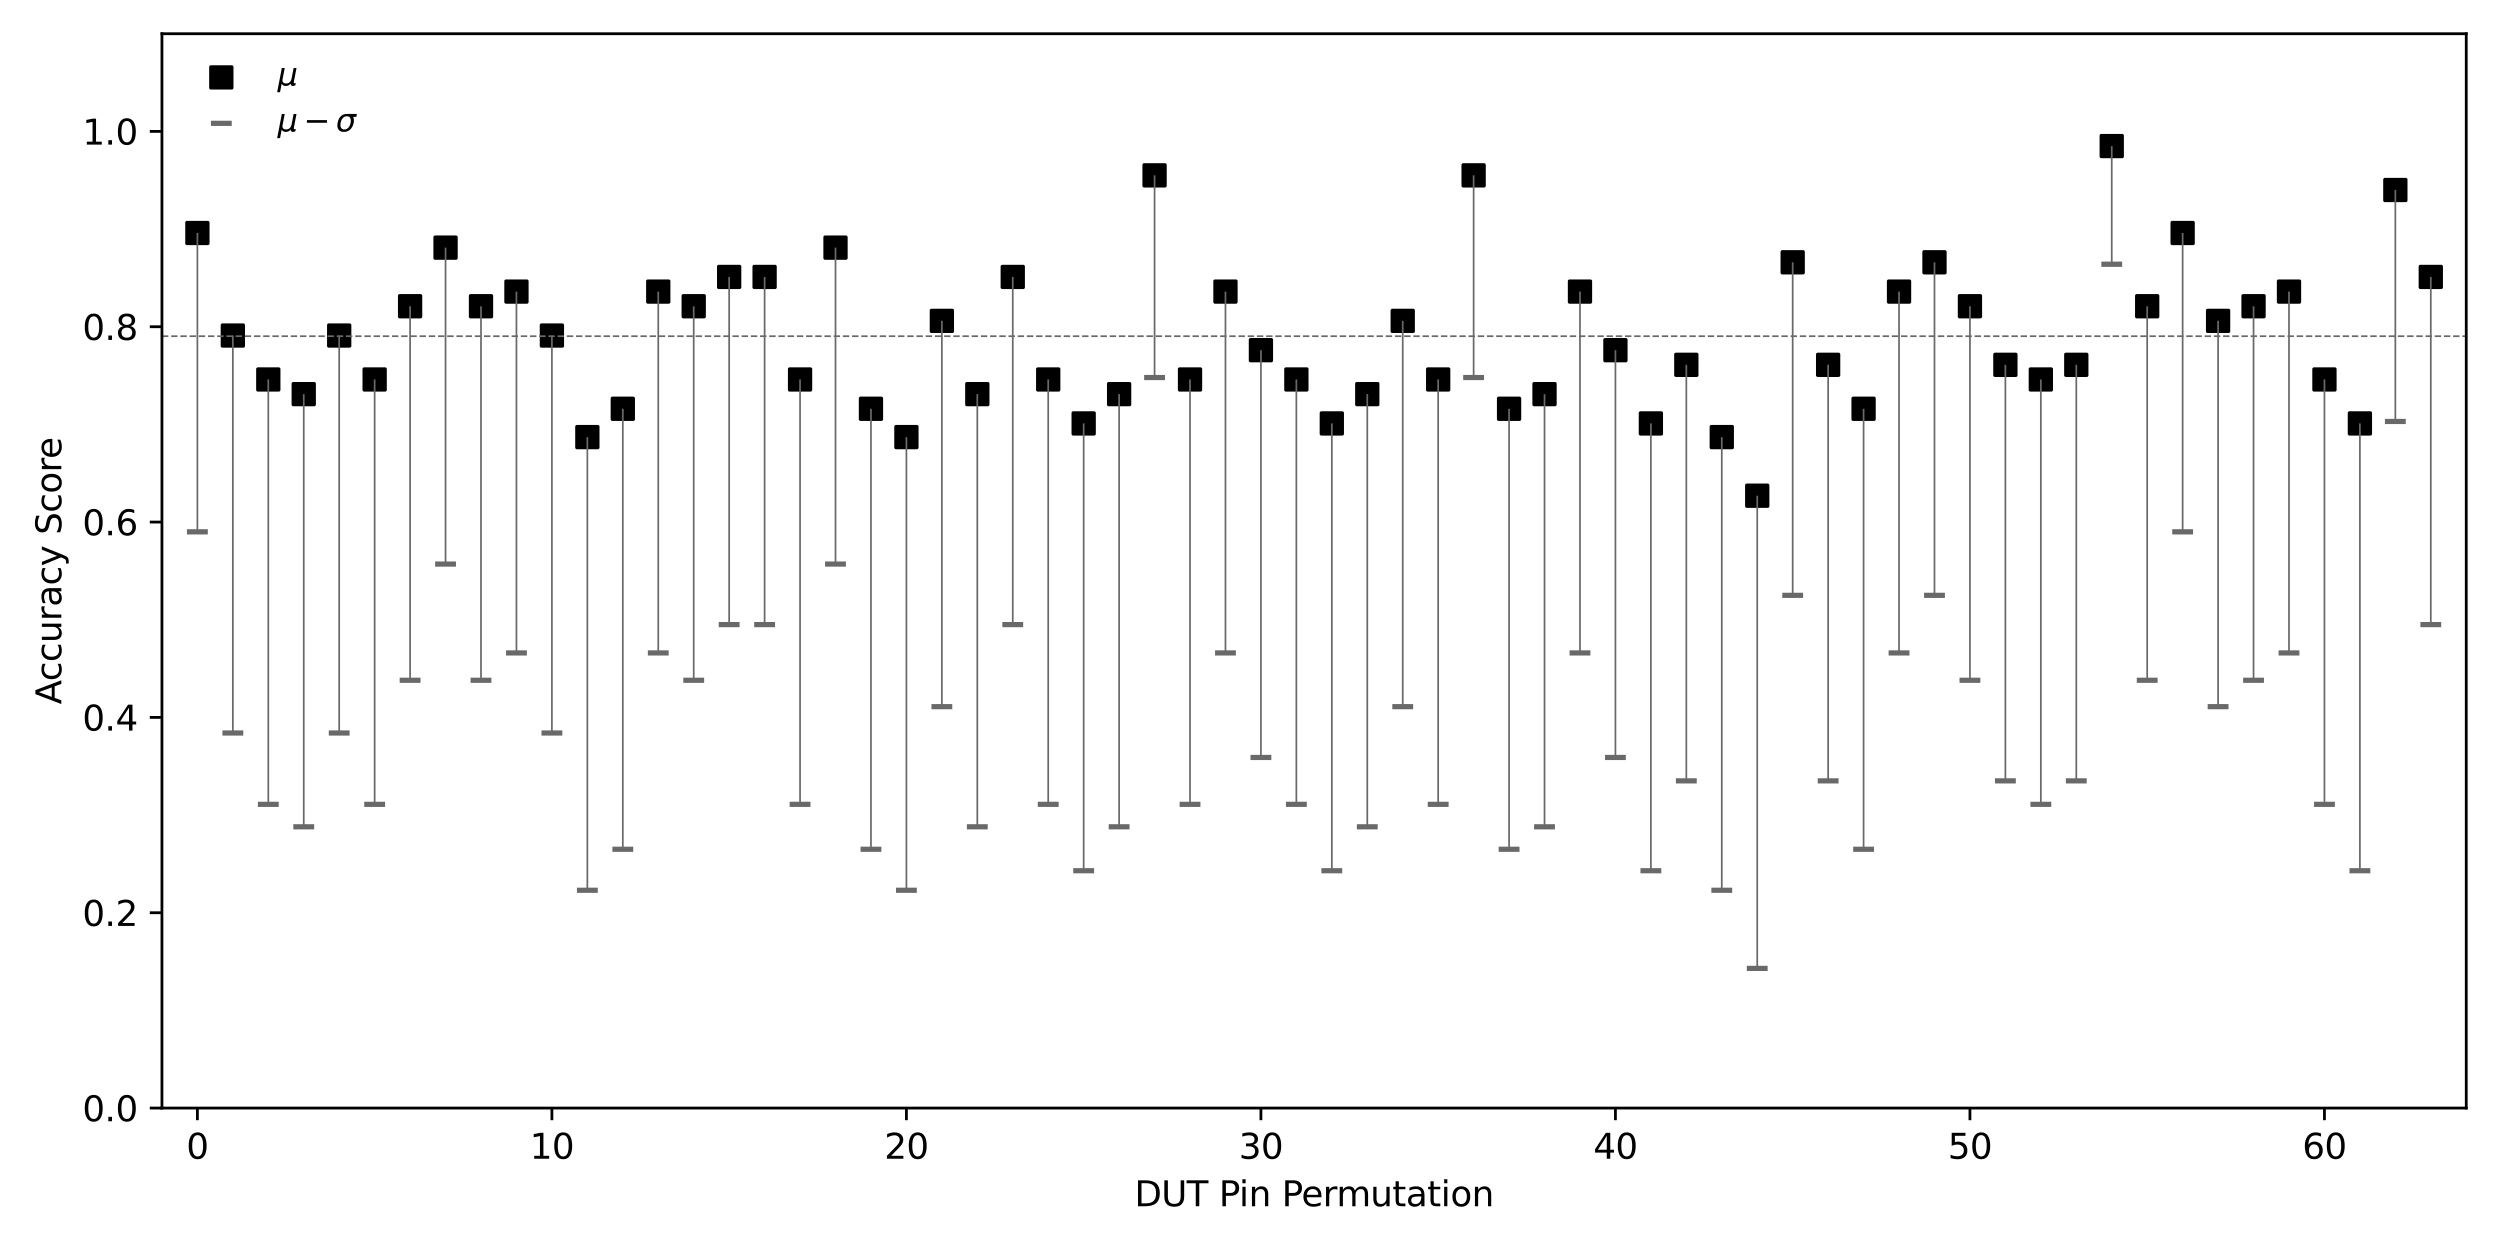 <?xml version="1.0" encoding="utf-8" standalone="no"?>
<!DOCTYPE svg PUBLIC "-//W3C//DTD SVG 1.1//EN"
  "http://www.w3.org/Graphics/SVG/1.1/DTD/svg11.dtd">
<svg xmlns:xlink="http://www.w3.org/1999/xlink" width="720pt" height="360pt" viewBox="0 0 720 360" xmlns="http://www.w3.org/2000/svg" version="1.1">
 <defs>
  <style type="text/css">*{stroke-linejoin: round; stroke-linecap: butt}</style>
 </defs>
 <g id="figure_1">
  <g id="patch_1">
   <path d="M 0 360 
L 720 360 
L 720 0 
L 0 0 
z
" style="fill: #ffffff"/>
  </g>
  <g id="axes_1">
   <g id="patch_2">
    <path d="M 46.64 319.12 
L 710.28 319.12 
L 710.28 9.72 
L 46.64 9.72 
z
" style="fill: #ffffff"/>
   </g>
   <g id="PathCollection_1">
    <defs>
     <path id="mbaa297ae24" d="M -3 3 
L 3 3 
L 3 -3 
L -3 -3 
z
" style="stroke: #000000"/>
    </defs>
    <g clip-path="url(#p5e670933b8)">
     <use xlink:href="#mbaa297ae24" x="56.85" y="67.1" style="stroke: #000000"/>
     <use xlink:href="#mbaa297ae24" x="67.06" y="96.633" style="stroke: #000000"/>
     <use xlink:href="#mbaa297ae24" x="77.27" y="109.291" style="stroke: #000000"/>
     <use xlink:href="#mbaa297ae24" x="87.479" y="113.51" style="stroke: #000000"/>
     <use xlink:href="#mbaa297ae24" x="97.689" y="96.633" style="stroke: #000000"/>
     <use xlink:href="#mbaa297ae24" x="107.899" y="109.291" style="stroke: #000000"/>
     <use xlink:href="#mbaa297ae24" x="118.109" y="88.195" style="stroke: #000000"/>
     <use xlink:href="#mbaa297ae24" x="128.319" y="71.319" style="stroke: #000000"/>
     <use xlink:href="#mbaa297ae24" x="138.529" y="88.195" style="stroke: #000000"/>
     <use xlink:href="#mbaa297ae24" x="148.738" y="83.976" style="stroke: #000000"/>
     <use xlink:href="#mbaa297ae24" x="158.948" y="96.633" style="stroke: #000000"/>
     <use xlink:href="#mbaa297ae24" x="169.158" y="125.886" style="stroke: #000000"/>
     <use xlink:href="#mbaa297ae24" x="179.368" y="117.729" style="stroke: #000000"/>
     <use xlink:href="#mbaa297ae24" x="189.578" y="83.976" style="stroke: #000000"/>
     <use xlink:href="#mbaa297ae24" x="199.788" y="88.195" style="stroke: #000000"/>
     <use xlink:href="#mbaa297ae24" x="209.998" y="79.757" style="stroke: #000000"/>
     <use xlink:href="#mbaa297ae24" x="220.207" y="79.757" style="stroke: #000000"/>
     <use xlink:href="#mbaa297ae24" x="230.417" y="109.291" style="stroke: #000000"/>
     <use xlink:href="#mbaa297ae24" x="240.627" y="71.319" style="stroke: #000000"/>
     <use xlink:href="#mbaa297ae24" x="250.837" y="117.729" style="stroke: #000000"/>
     <use xlink:href="#mbaa297ae24" x="261.047" y="125.886" style="stroke: #000000"/>
     <use xlink:href="#mbaa297ae24" x="271.257" y="92.414" style="stroke: #000000"/>
     <use xlink:href="#mbaa297ae24" x="281.466" y="113.51" style="stroke: #000000"/>
     <use xlink:href="#mbaa297ae24" x="291.676" y="79.757" style="stroke: #000000"/>
     <use xlink:href="#mbaa297ae24" x="301.886" y="109.291" style="stroke: #000000"/>
     <use xlink:href="#mbaa297ae24" x="312.096" y="121.948" style="stroke: #000000"/>
     <use xlink:href="#mbaa297ae24" x="322.306" y="113.51" style="stroke: #000000"/>
     <use xlink:href="#mbaa297ae24" x="332.516" y="50.505" style="stroke: #000000"/>
     <use xlink:href="#mbaa297ae24" x="342.726" y="109.291" style="stroke: #000000"/>
     <use xlink:href="#mbaa297ae24" x="352.935" y="83.976" style="stroke: #000000"/>
     <use xlink:href="#mbaa297ae24" x="363.145" y="100.852" style="stroke: #000000"/>
     <use xlink:href="#mbaa297ae24" x="373.355" y="109.291" style="stroke: #000000"/>
     <use xlink:href="#mbaa297ae24" x="383.565" y="121.948" style="stroke: #000000"/>
     <use xlink:href="#mbaa297ae24" x="393.775" y="113.51" style="stroke: #000000"/>
     <use xlink:href="#mbaa297ae24" x="403.985" y="92.414" style="stroke: #000000"/>
     <use xlink:href="#mbaa297ae24" x="414.194" y="109.291" style="stroke: #000000"/>
     <use xlink:href="#mbaa297ae24" x="424.404" y="50.505" style="stroke: #000000"/>
     <use xlink:href="#mbaa297ae24" x="434.614" y="117.729" style="stroke: #000000"/>
     <use xlink:href="#mbaa297ae24" x="444.824" y="113.51" style="stroke: #000000"/>
     <use xlink:href="#mbaa297ae24" x="455.034" y="83.976" style="stroke: #000000"/>
     <use xlink:href="#mbaa297ae24" x="465.244" y="100.852" style="stroke: #000000"/>
     <use xlink:href="#mbaa297ae24" x="475.454" y="121.948" style="stroke: #000000"/>
     <use xlink:href="#mbaa297ae24" x="485.663" y="105.071" style="stroke: #000000"/>
     <use xlink:href="#mbaa297ae24" x="495.873" y="125.886" style="stroke: #000000"/>
     <use xlink:href="#mbaa297ae24" x="506.083" y="142.762" style="stroke: #000000"/>
     <use xlink:href="#mbaa297ae24" x="516.293" y="75.538" style="stroke: #000000"/>
     <use xlink:href="#mbaa297ae24" x="526.503" y="105.071" style="stroke: #000000"/>
     <use xlink:href="#mbaa297ae24" x="536.713" y="117.729" style="stroke: #000000"/>
     <use xlink:href="#mbaa297ae24" x="546.922" y="83.976" style="stroke: #000000"/>
     <use xlink:href="#mbaa297ae24" x="557.132" y="75.538" style="stroke: #000000"/>
     <use xlink:href="#mbaa297ae24" x="567.342" y="88.195" style="stroke: #000000"/>
     <use xlink:href="#mbaa297ae24" x="577.552" y="105.071" style="stroke: #000000"/>
     <use xlink:href="#mbaa297ae24" x="587.762" y="109.291" style="stroke: #000000"/>
     <use xlink:href="#mbaa297ae24" x="597.972" y="105.071" style="stroke: #000000"/>
     <use xlink:href="#mbaa297ae24" x="608.182" y="42.066" style="stroke: #000000"/>
     <use xlink:href="#mbaa297ae24" x="618.391" y="88.195" style="stroke: #000000"/>
     <use xlink:href="#mbaa297ae24" x="628.601" y="67.1" style="stroke: #000000"/>
     <use xlink:href="#mbaa297ae24" x="638.811" y="92.414" style="stroke: #000000"/>
     <use xlink:href="#mbaa297ae24" x="649.021" y="88.195" style="stroke: #000000"/>
     <use xlink:href="#mbaa297ae24" x="659.231" y="83.976" style="stroke: #000000"/>
     <use xlink:href="#mbaa297ae24" x="669.441" y="109.291" style="stroke: #000000"/>
     <use xlink:href="#mbaa297ae24" x="679.65" y="121.948" style="stroke: #000000"/>
     <use xlink:href="#mbaa297ae24" x="689.86" y="54.724" style="stroke: #000000"/>
     <use xlink:href="#mbaa297ae24" x="700.07" y="79.757" style="stroke: #000000"/>
    </g>
   </g>
   <g id="PathCollection_2">
    <defs>
     <path id="me5ff74b9c7" d="M 3 0 
L -3 -0 
" style="stroke: #696969; stroke-width: 1.5"/>
    </defs>
    <g clip-path="url(#p5e670933b8)">
     <use xlink:href="#me5ff74b9c7" x="56.85" y="153.169" style="fill: #696969; stroke: #696969; stroke-width: 1.5"/>
     <use xlink:href="#me5ff74b9c7" x="67.06" y="211.111" style="fill: #696969; stroke: #696969; stroke-width: 1.5"/>
     <use xlink:href="#me5ff74b9c7" x="77.27" y="231.644" style="fill: #696969; stroke: #696969; stroke-width: 1.5"/>
     <use xlink:href="#me5ff74b9c7" x="87.479" y="238.113" style="fill: #696969; stroke: #696969; stroke-width: 1.5"/>
     <use xlink:href="#me5ff74b9c7" x="97.689" y="211.111" style="fill: #696969; stroke: #696969; stroke-width: 1.5"/>
     <use xlink:href="#me5ff74b9c7" x="107.899" y="231.644" style="fill: #696969; stroke: #696969; stroke-width: 1.5"/>
     <use xlink:href="#me5ff74b9c7" x="118.109" y="195.923" style="fill: #696969; stroke: #696969; stroke-width: 1.5"/>
     <use xlink:href="#me5ff74b9c7" x="128.319" y="162.451" style="fill: #696969; stroke: #696969; stroke-width: 1.5"/>
     <use xlink:href="#me5ff74b9c7" x="138.529" y="195.923" style="fill: #696969; stroke: #696969; stroke-width: 1.5"/>
     <use xlink:href="#me5ff74b9c7" x="148.738" y="188.047" style="fill: #696969; stroke: #696969; stroke-width: 1.5"/>
     <use xlink:href="#me5ff74b9c7" x="158.948" y="211.111" style="fill: #696969; stroke: #696969; stroke-width: 1.5"/>
     <use xlink:href="#me5ff74b9c7" x="169.158" y="256.396" style="fill: #696969; stroke: #696969; stroke-width: 1.5"/>
     <use xlink:href="#me5ff74b9c7" x="179.368" y="244.583" style="fill: #696969; stroke: #696969; stroke-width: 1.5"/>
     <use xlink:href="#me5ff74b9c7" x="189.578" y="188.047" style="fill: #696969; stroke: #696969; stroke-width: 1.5"/>
     <use xlink:href="#me5ff74b9c7" x="199.788" y="195.923" style="fill: #696969; stroke: #696969; stroke-width: 1.5"/>
     <use xlink:href="#me5ff74b9c7" x="209.998" y="179.89" style="fill: #696969; stroke: #696969; stroke-width: 1.5"/>
     <use xlink:href="#me5ff74b9c7" x="220.207" y="179.89" style="fill: #696969; stroke: #696969; stroke-width: 1.5"/>
     <use xlink:href="#me5ff74b9c7" x="230.417" y="231.644" style="fill: #696969; stroke: #696969; stroke-width: 1.5"/>
     <use xlink:href="#me5ff74b9c7" x="240.627" y="162.451" style="fill: #696969; stroke: #696969; stroke-width: 1.5"/>
     <use xlink:href="#me5ff74b9c7" x="250.837" y="244.583" style="fill: #696969; stroke: #696969; stroke-width: 1.5"/>
     <use xlink:href="#me5ff74b9c7" x="261.047" y="256.396" style="fill: #696969; stroke: #696969; stroke-width: 1.5"/>
     <use xlink:href="#me5ff74b9c7" x="271.257" y="203.517" style="fill: #696969; stroke: #696969; stroke-width: 1.5"/>
     <use xlink:href="#me5ff74b9c7" x="281.466" y="238.113" style="fill: #696969; stroke: #696969; stroke-width: 1.5"/>
     <use xlink:href="#me5ff74b9c7" x="291.676" y="179.89" style="fill: #696969; stroke: #696969; stroke-width: 1.5"/>
     <use xlink:href="#me5ff74b9c7" x="301.886" y="231.644" style="fill: #696969; stroke: #696969; stroke-width: 1.5"/>
     <use xlink:href="#me5ff74b9c7" x="312.096" y="250.771" style="fill: #696969; stroke: #696969; stroke-width: 1.5"/>
     <use xlink:href="#me5ff74b9c7" x="322.306" y="238.113" style="fill: #696969; stroke: #696969; stroke-width: 1.5"/>
     <use xlink:href="#me5ff74b9c7" x="332.516" y="108.728" style="fill: #696969; stroke: #696969; stroke-width: 1.5"/>
     <use xlink:href="#me5ff74b9c7" x="342.726" y="231.644" style="fill: #696969; stroke: #696969; stroke-width: 1.5"/>
     <use xlink:href="#me5ff74b9c7" x="352.935" y="188.047" style="fill: #696969; stroke: #696969; stroke-width: 1.5"/>
     <use xlink:href="#me5ff74b9c7" x="363.145" y="218.143" style="fill: #696969; stroke: #696969; stroke-width: 1.5"/>
     <use xlink:href="#me5ff74b9c7" x="373.355" y="231.644" style="fill: #696969; stroke: #696969; stroke-width: 1.5"/>
     <use xlink:href="#me5ff74b9c7" x="383.565" y="250.771" style="fill: #696969; stroke: #696969; stroke-width: 1.5"/>
     <use xlink:href="#me5ff74b9c7" x="393.775" y="238.113" style="fill: #696969; stroke: #696969; stroke-width: 1.5"/>
     <use xlink:href="#me5ff74b9c7" x="403.985" y="203.517" style="fill: #696969; stroke: #696969; stroke-width: 1.5"/>
     <use xlink:href="#me5ff74b9c7" x="414.194" y="231.644" style="fill: #696969; stroke: #696969; stroke-width: 1.5"/>
     <use xlink:href="#me5ff74b9c7" x="424.404" y="108.728" style="fill: #696969; stroke: #696969; stroke-width: 1.5"/>
     <use xlink:href="#me5ff74b9c7" x="434.614" y="244.583" style="fill: #696969; stroke: #696969; stroke-width: 1.5"/>
     <use xlink:href="#me5ff74b9c7" x="444.824" y="238.113" style="fill: #696969; stroke: #696969; stroke-width: 1.5"/>
     <use xlink:href="#me5ff74b9c7" x="455.034" y="188.047" style="fill: #696969; stroke: #696969; stroke-width: 1.5"/>
     <use xlink:href="#me5ff74b9c7" x="465.244" y="218.143" style="fill: #696969; stroke: #696969; stroke-width: 1.5"/>
     <use xlink:href="#me5ff74b9c7" x="475.454" y="250.771" style="fill: #696969; stroke: #696969; stroke-width: 1.5"/>
     <use xlink:href="#me5ff74b9c7" x="485.663" y="224.894" style="fill: #696969; stroke: #696969; stroke-width: 1.5"/>
     <use xlink:href="#me5ff74b9c7" x="495.873" y="256.396" style="fill: #696969; stroke: #696969; stroke-width: 1.5"/>
     <use xlink:href="#me5ff74b9c7" x="506.083" y="278.898" style="fill: #696969; stroke: #696969; stroke-width: 1.5"/>
     <use xlink:href="#me5ff74b9c7" x="516.293" y="171.452" style="fill: #696969; stroke: #696969; stroke-width: 1.5"/>
     <use xlink:href="#me5ff74b9c7" x="526.503" y="224.894" style="fill: #696969; stroke: #696969; stroke-width: 1.5"/>
     <use xlink:href="#me5ff74b9c7" x="536.713" y="244.583" style="fill: #696969; stroke: #696969; stroke-width: 1.5"/>
     <use xlink:href="#me5ff74b9c7" x="546.922" y="188.047" style="fill: #696969; stroke: #696969; stroke-width: 1.5"/>
     <use xlink:href="#me5ff74b9c7" x="557.132" y="171.452" style="fill: #696969; stroke: #696969; stroke-width: 1.5"/>
     <use xlink:href="#me5ff74b9c7" x="567.342" y="195.923" style="fill: #696969; stroke: #696969; stroke-width: 1.5"/>
     <use xlink:href="#me5ff74b9c7" x="577.552" y="224.894" style="fill: #696969; stroke: #696969; stroke-width: 1.5"/>
     <use xlink:href="#me5ff74b9c7" x="587.762" y="231.644" style="fill: #696969; stroke: #696969; stroke-width: 1.5"/>
     <use xlink:href="#me5ff74b9c7" x="597.972" y="224.894" style="fill: #696969; stroke: #696969; stroke-width: 1.5"/>
     <use xlink:href="#me5ff74b9c7" x="608.182" y="76.1" style="fill: #696969; stroke: #696969; stroke-width: 1.5"/>
     <use xlink:href="#me5ff74b9c7" x="618.391" y="195.923" style="fill: #696969; stroke: #696969; stroke-width: 1.5"/>
     <use xlink:href="#me5ff74b9c7" x="628.601" y="153.169" style="fill: #696969; stroke: #696969; stroke-width: 1.5"/>
     <use xlink:href="#me5ff74b9c7" x="638.811" y="203.517" style="fill: #696969; stroke: #696969; stroke-width: 1.5"/>
     <use xlink:href="#me5ff74b9c7" x="649.021" y="195.923" style="fill: #696969; stroke: #696969; stroke-width: 1.5"/>
     <use xlink:href="#me5ff74b9c7" x="659.231" y="188.047" style="fill: #696969; stroke: #696969; stroke-width: 1.5"/>
     <use xlink:href="#me5ff74b9c7" x="669.441" y="231.644" style="fill: #696969; stroke: #696969; stroke-width: 1.5"/>
     <use xlink:href="#me5ff74b9c7" x="679.65" y="250.771" style="fill: #696969; stroke: #696969; stroke-width: 1.5"/>
     <use xlink:href="#me5ff74b9c7" x="689.86" y="121.385" style="fill: #696969; stroke: #696969; stroke-width: 1.5"/>
     <use xlink:href="#me5ff74b9c7" x="700.07" y="179.89" style="fill: #696969; stroke: #696969; stroke-width: 1.5"/>
    </g>
   </g>
   <g id="matplotlib.axis_1">
    <g id="xtick_1">
     <g id="line2d_1">
      <defs>
       <path id="macf0af41a4" d="M 0 0 
L 0 3.5 
" style="stroke: #000000; stroke-width: 0.8"/>
      </defs>
      <g>
       <use xlink:href="#macf0af41a4" x="56.85" y="319.12" style="stroke: #000000; stroke-width: 0.8"/>
      </g>
     </g>
     <g id="text_1">
      <!-- 0 -->
      <g transform="translate(53.669 333.718) scale(0.1 -0.1)">
       <defs>
        <path id="DejaVuSans-30" d="M 2034 4250 
Q 1547 4250 1301 3770 
Q 1056 3291 1056 2328 
Q 1056 1369 1301 889 
Q 1547 409 2034 409 
Q 2525 409 2770 889 
Q 3016 1369 3016 2328 
Q 3016 3291 2770 3770 
Q 2525 4250 2034 4250 
z
M 2034 4750 
Q 2819 4750 3233 4129 
Q 3647 3509 3647 2328 
Q 3647 1150 3233 529 
Q 2819 -91 2034 -91 
Q 1250 -91 836 529 
Q 422 1150 422 2328 
Q 422 3509 836 4129 
Q 1250 4750 2034 4750 
z
" transform="scale(0.016)"/>
       </defs>
       <use xlink:href="#DejaVuSans-30"/>
      </g>
     </g>
    </g>
    <g id="xtick_2">
     <g id="line2d_2">
      <g>
       <use xlink:href="#macf0af41a4" x="158.948" y="319.12" style="stroke: #000000; stroke-width: 0.8"/>
      </g>
     </g>
     <g id="text_2">
      <!-- 10 -->
      <g transform="translate(152.586 333.718) scale(0.1 -0.1)">
       <defs>
        <path id="DejaVuSans-31" d="M 794 531 
L 1825 531 
L 1825 4091 
L 703 3866 
L 703 4441 
L 1819 4666 
L 2450 4666 
L 2450 531 
L 3481 531 
L 3481 0 
L 794 0 
L 794 531 
z
" transform="scale(0.016)"/>
       </defs>
       <use xlink:href="#DejaVuSans-31"/>
       <use xlink:href="#DejaVuSans-30" x="63.623"/>
      </g>
     </g>
    </g>
    <g id="xtick_3">
     <g id="line2d_3">
      <g>
       <use xlink:href="#macf0af41a4" x="261.047" y="319.12" style="stroke: #000000; stroke-width: 0.8"/>
      </g>
     </g>
     <g id="text_3">
      <!-- 20 -->
      <g transform="translate(254.684 333.718) scale(0.1 -0.1)">
       <defs>
        <path id="DejaVuSans-32" d="M 1228 531 
L 3431 531 
L 3431 0 
L 469 0 
L 469 531 
Q 828 903 1448 1529 
Q 2069 2156 2228 2338 
Q 2531 2678 2651 2914 
Q 2772 3150 2772 3378 
Q 2772 3750 2511 3984 
Q 2250 4219 1831 4219 
Q 1534 4219 1204 4116 
Q 875 4013 500 3803 
L 500 4441 
Q 881 4594 1212 4672 
Q 1544 4750 1819 4750 
Q 2544 4750 2975 4387 
Q 3406 4025 3406 3419 
Q 3406 3131 3298 2873 
Q 3191 2616 2906 2266 
Q 2828 2175 2409 1742 
Q 1991 1309 1228 531 
z
" transform="scale(0.016)"/>
       </defs>
       <use xlink:href="#DejaVuSans-32"/>
       <use xlink:href="#DejaVuSans-30" x="63.623"/>
      </g>
     </g>
    </g>
    <g id="xtick_4">
     <g id="line2d_4">
      <g>
       <use xlink:href="#macf0af41a4" x="363.145" y="319.12" style="stroke: #000000; stroke-width: 0.8"/>
      </g>
     </g>
     <g id="text_4">
      <!-- 30 -->
      <g transform="translate(356.783 333.718) scale(0.1 -0.1)">
       <defs>
        <path id="DejaVuSans-33" d="M 2597 2516 
Q 3050 2419 3304 2112 
Q 3559 1806 3559 1356 
Q 3559 666 3084 287 
Q 2609 -91 1734 -91 
Q 1441 -91 1130 -33 
Q 819 25 488 141 
L 488 750 
Q 750 597 1062 519 
Q 1375 441 1716 441 
Q 2309 441 2620 675 
Q 2931 909 2931 1356 
Q 2931 1769 2642 2001 
Q 2353 2234 1838 2234 
L 1294 2234 
L 1294 2753 
L 1863 2753 
Q 2328 2753 2575 2939 
Q 2822 3125 2822 3475 
Q 2822 3834 2567 4026 
Q 2313 4219 1838 4219 
Q 1578 4219 1281 4162 
Q 984 4106 628 3988 
L 628 4550 
Q 988 4650 1302 4700 
Q 1616 4750 1894 4750 
Q 2613 4750 3031 4423 
Q 3450 4097 3450 3541 
Q 3450 3153 3228 2886 
Q 3006 2619 2597 2516 
z
" transform="scale(0.016)"/>
       </defs>
       <use xlink:href="#DejaVuSans-33"/>
       <use xlink:href="#DejaVuSans-30" x="63.623"/>
      </g>
     </g>
    </g>
    <g id="xtick_5">
     <g id="line2d_5">
      <g>
       <use xlink:href="#macf0af41a4" x="465.244" y="319.12" style="stroke: #000000; stroke-width: 0.8"/>
      </g>
     </g>
     <g id="text_5">
      <!-- 40 -->
      <g transform="translate(458.881 333.718) scale(0.1 -0.1)">
       <defs>
        <path id="DejaVuSans-34" d="M 2419 4116 
L 825 1625 
L 2419 1625 
L 2419 4116 
z
M 2253 4666 
L 3047 4666 
L 3047 1625 
L 3713 1625 
L 3713 1100 
L 3047 1100 
L 3047 0 
L 2419 0 
L 2419 1100 
L 313 1100 
L 313 1709 
L 2253 4666 
z
" transform="scale(0.016)"/>
       </defs>
       <use xlink:href="#DejaVuSans-34"/>
       <use xlink:href="#DejaVuSans-30" x="63.623"/>
      </g>
     </g>
    </g>
    <g id="xtick_6">
     <g id="line2d_6">
      <g>
       <use xlink:href="#macf0af41a4" x="567.342" y="319.12" style="stroke: #000000; stroke-width: 0.8"/>
      </g>
     </g>
     <g id="text_6">
      <!-- 50 -->
      <g transform="translate(560.98 333.718) scale(0.1 -0.1)">
       <defs>
        <path id="DejaVuSans-35" d="M 691 4666 
L 3169 4666 
L 3169 4134 
L 1269 4134 
L 1269 2991 
Q 1406 3038 1543 3061 
Q 1681 3084 1819 3084 
Q 2600 3084 3056 2656 
Q 3513 2228 3513 1497 
Q 3513 744 3044 326 
Q 2575 -91 1722 -91 
Q 1428 -91 1123 -41 
Q 819 9 494 109 
L 494 744 
Q 775 591 1075 516 
Q 1375 441 1709 441 
Q 2250 441 2565 725 
Q 2881 1009 2881 1497 
Q 2881 1984 2565 2268 
Q 2250 2553 1709 2553 
Q 1456 2553 1204 2497 
Q 953 2441 691 2322 
L 691 4666 
z
" transform="scale(0.016)"/>
       </defs>
       <use xlink:href="#DejaVuSans-35"/>
       <use xlink:href="#DejaVuSans-30" x="63.623"/>
      </g>
     </g>
    </g>
    <g id="xtick_7">
     <g id="line2d_7">
      <g>
       <use xlink:href="#macf0af41a4" x="669.441" y="319.12" style="stroke: #000000; stroke-width: 0.8"/>
      </g>
     </g>
     <g id="text_7">
      <!-- 60 -->
      <g transform="translate(663.078 333.718) scale(0.1 -0.1)">
       <defs>
        <path id="DejaVuSans-36" d="M 2113 2584 
Q 1688 2584 1439 2293 
Q 1191 2003 1191 1497 
Q 1191 994 1439 701 
Q 1688 409 2113 409 
Q 2538 409 2786 701 
Q 3034 994 3034 1497 
Q 3034 2003 2786 2293 
Q 2538 2584 2113 2584 
z
M 3366 4563 
L 3366 3988 
Q 3128 4100 2886 4159 
Q 2644 4219 2406 4219 
Q 1781 4219 1451 3797 
Q 1122 3375 1075 2522 
Q 1259 2794 1537 2939 
Q 1816 3084 2150 3084 
Q 2853 3084 3261 2657 
Q 3669 2231 3669 1497 
Q 3669 778 3244 343 
Q 2819 -91 2113 -91 
Q 1303 -91 875 529 
Q 447 1150 447 2328 
Q 447 3434 972 4092 
Q 1497 4750 2381 4750 
Q 2619 4750 2861 4703 
Q 3103 4656 3366 4563 
z
" transform="scale(0.016)"/>
       </defs>
       <use xlink:href="#DejaVuSans-36"/>
       <use xlink:href="#DejaVuSans-30" x="63.623"/>
      </g>
     </g>
    </g>
    <g id="text_8">
     <!-- DUT Pin Permutation -->
     <g transform="translate(326.74 347.397) scale(0.1 -0.1)">
      <defs>
       <path id="DejaVuSans-44" d="M 1259 4147 
L 1259 519 
L 2022 519 
Q 2988 519 3436 956 
Q 3884 1394 3884 2338 
Q 3884 3275 3436 3711 
Q 2988 4147 2022 4147 
L 1259 4147 
z
M 628 4666 
L 1925 4666 
Q 3281 4666 3915 4102 
Q 4550 3538 4550 2338 
Q 4550 1131 3912 565 
Q 3275 0 1925 0 
L 628 0 
L 628 4666 
z
" transform="scale(0.016)"/>
       <path id="DejaVuSans-55" d="M 556 4666 
L 1191 4666 
L 1191 1831 
Q 1191 1081 1462 751 
Q 1734 422 2344 422 
Q 2950 422 3222 751 
Q 3494 1081 3494 1831 
L 3494 4666 
L 4128 4666 
L 4128 1753 
Q 4128 841 3676 375 
Q 3225 -91 2344 -91 
Q 1459 -91 1007 375 
Q 556 841 556 1753 
L 556 4666 
z
" transform="scale(0.016)"/>
       <path id="DejaVuSans-54" d="M -19 4666 
L 3928 4666 
L 3928 4134 
L 2272 4134 
L 2272 0 
L 1638 0 
L 1638 4134 
L -19 4134 
L -19 4666 
z
" transform="scale(0.016)"/>
       <path id="DejaVuSans-20" transform="scale(0.016)"/>
       <path id="DejaVuSans-50" d="M 1259 4147 
L 1259 2394 
L 2053 2394 
Q 2494 2394 2734 2622 
Q 2975 2850 2975 3272 
Q 2975 3691 2734 3919 
Q 2494 4147 2053 4147 
L 1259 4147 
z
M 628 4666 
L 2053 4666 
Q 2838 4666 3239 4311 
Q 3641 3956 3641 3272 
Q 3641 2581 3239 2228 
Q 2838 1875 2053 1875 
L 1259 1875 
L 1259 0 
L 628 0 
L 628 4666 
z
" transform="scale(0.016)"/>
       <path id="DejaVuSans-69" d="M 603 3500 
L 1178 3500 
L 1178 0 
L 603 0 
L 603 3500 
z
M 603 4863 
L 1178 4863 
L 1178 4134 
L 603 4134 
L 603 4863 
z
" transform="scale(0.016)"/>
       <path id="DejaVuSans-6e" d="M 3513 2113 
L 3513 0 
L 2938 0 
L 2938 2094 
Q 2938 2591 2744 2837 
Q 2550 3084 2163 3084 
Q 1697 3084 1428 2787 
Q 1159 2491 1159 1978 
L 1159 0 
L 581 0 
L 581 3500 
L 1159 3500 
L 1159 2956 
Q 1366 3272 1645 3428 
Q 1925 3584 2291 3584 
Q 2894 3584 3203 3211 
Q 3513 2838 3513 2113 
z
" transform="scale(0.016)"/>
       <path id="DejaVuSans-65" d="M 3597 1894 
L 3597 1613 
L 953 1613 
Q 991 1019 1311 708 
Q 1631 397 2203 397 
Q 2534 397 2845 478 
Q 3156 559 3463 722 
L 3463 178 
Q 3153 47 2828 -22 
Q 2503 -91 2169 -91 
Q 1331 -91 842 396 
Q 353 884 353 1716 
Q 353 2575 817 3079 
Q 1281 3584 2069 3584 
Q 2775 3584 3186 3129 
Q 3597 2675 3597 1894 
z
M 3022 2063 
Q 3016 2534 2758 2815 
Q 2500 3097 2075 3097 
Q 1594 3097 1305 2825 
Q 1016 2553 972 2059 
L 3022 2063 
z
" transform="scale(0.016)"/>
       <path id="DejaVuSans-72" d="M 2631 2963 
Q 2534 3019 2420 3045 
Q 2306 3072 2169 3072 
Q 1681 3072 1420 2755 
Q 1159 2438 1159 1844 
L 1159 0 
L 581 0 
L 581 3500 
L 1159 3500 
L 1159 2956 
Q 1341 3275 1631 3429 
Q 1922 3584 2338 3584 
Q 2397 3584 2469 3576 
Q 2541 3569 2628 3553 
L 2631 2963 
z
" transform="scale(0.016)"/>
       <path id="DejaVuSans-6d" d="M 3328 2828 
Q 3544 3216 3844 3400 
Q 4144 3584 4550 3584 
Q 5097 3584 5394 3201 
Q 5691 2819 5691 2113 
L 5691 0 
L 5113 0 
L 5113 2094 
Q 5113 2597 4934 2840 
Q 4756 3084 4391 3084 
Q 3944 3084 3684 2787 
Q 3425 2491 3425 1978 
L 3425 0 
L 2847 0 
L 2847 2094 
Q 2847 2600 2669 2842 
Q 2491 3084 2119 3084 
Q 1678 3084 1418 2786 
Q 1159 2488 1159 1978 
L 1159 0 
L 581 0 
L 581 3500 
L 1159 3500 
L 1159 2956 
Q 1356 3278 1631 3431 
Q 1906 3584 2284 3584 
Q 2666 3584 2933 3390 
Q 3200 3197 3328 2828 
z
" transform="scale(0.016)"/>
       <path id="DejaVuSans-75" d="M 544 1381 
L 544 3500 
L 1119 3500 
L 1119 1403 
Q 1119 906 1312 657 
Q 1506 409 1894 409 
Q 2359 409 2629 706 
Q 2900 1003 2900 1516 
L 2900 3500 
L 3475 3500 
L 3475 0 
L 2900 0 
L 2900 538 
Q 2691 219 2414 64 
Q 2138 -91 1772 -91 
Q 1169 -91 856 284 
Q 544 659 544 1381 
z
M 1991 3584 
L 1991 3584 
z
" transform="scale(0.016)"/>
       <path id="DejaVuSans-74" d="M 1172 4494 
L 1172 3500 
L 2356 3500 
L 2356 3053 
L 1172 3053 
L 1172 1153 
Q 1172 725 1289 603 
Q 1406 481 1766 481 
L 2356 481 
L 2356 0 
L 1766 0 
Q 1100 0 847 248 
Q 594 497 594 1153 
L 594 3053 
L 172 3053 
L 172 3500 
L 594 3500 
L 594 4494 
L 1172 4494 
z
" transform="scale(0.016)"/>
       <path id="DejaVuSans-61" d="M 2194 1759 
Q 1497 1759 1228 1600 
Q 959 1441 959 1056 
Q 959 750 1161 570 
Q 1363 391 1709 391 
Q 2188 391 2477 730 
Q 2766 1069 2766 1631 
L 2766 1759 
L 2194 1759 
z
M 3341 1997 
L 3341 0 
L 2766 0 
L 2766 531 
Q 2569 213 2275 61 
Q 1981 -91 1556 -91 
Q 1019 -91 701 211 
Q 384 513 384 1019 
Q 384 1609 779 1909 
Q 1175 2209 1959 2209 
L 2766 2209 
L 2766 2266 
Q 2766 2663 2505 2880 
Q 2244 3097 1772 3097 
Q 1472 3097 1187 3025 
Q 903 2953 641 2809 
L 641 3341 
Q 956 3463 1253 3523 
Q 1550 3584 1831 3584 
Q 2591 3584 2966 3190 
Q 3341 2797 3341 1997 
z
" transform="scale(0.016)"/>
       <path id="DejaVuSans-6f" d="M 1959 3097 
Q 1497 3097 1228 2736 
Q 959 2375 959 1747 
Q 959 1119 1226 758 
Q 1494 397 1959 397 
Q 2419 397 2687 759 
Q 2956 1122 2956 1747 
Q 2956 2369 2687 2733 
Q 2419 3097 1959 3097 
z
M 1959 3584 
Q 2709 3584 3137 3096 
Q 3566 2609 3566 1747 
Q 3566 888 3137 398 
Q 2709 -91 1959 -91 
Q 1206 -91 779 398 
Q 353 888 353 1747 
Q 353 2609 779 3096 
Q 1206 3584 1959 3584 
z
" transform="scale(0.016)"/>
      </defs>
      <use xlink:href="#DejaVuSans-44"/>
      <use xlink:href="#DejaVuSans-55" x="77.002"/>
      <use xlink:href="#DejaVuSans-54" x="150.195"/>
      <use xlink:href="#DejaVuSans-20" x="211.279"/>
      <use xlink:href="#DejaVuSans-50" x="243.066"/>
      <use xlink:href="#DejaVuSans-69" x="301.119"/>
      <use xlink:href="#DejaVuSans-6e" x="328.902"/>
      <use xlink:href="#DejaVuSans-20" x="392.281"/>
      <use xlink:href="#DejaVuSans-50" x="424.068"/>
      <use xlink:href="#DejaVuSans-65" x="480.746"/>
      <use xlink:href="#DejaVuSans-72" x="542.27"/>
      <use xlink:href="#DejaVuSans-6d" x="581.633"/>
      <use xlink:href="#DejaVuSans-75" x="679.045"/>
      <use xlink:href="#DejaVuSans-74" x="742.424"/>
      <use xlink:href="#DejaVuSans-61" x="781.633"/>
      <use xlink:href="#DejaVuSans-74" x="842.912"/>
      <use xlink:href="#DejaVuSans-69" x="882.121"/>
      <use xlink:href="#DejaVuSans-6f" x="909.904"/>
      <use xlink:href="#DejaVuSans-6e" x="971.086"/>
     </g>
    </g>
   </g>
   <g id="matplotlib.axis_2">
    <g id="ytick_1">
     <g id="line2d_8">
      <defs>
       <path id="m9ddf81ef73" d="M 0 0 
L -3.5 0 
" style="stroke: #000000; stroke-width: 0.8"/>
      </defs>
      <g>
       <use xlink:href="#m9ddf81ef73" x="46.64" y="319.12" style="stroke: #000000; stroke-width: 0.8"/>
      </g>
     </g>
     <g id="text_9">
      <!-- 0.0 -->
      <g transform="translate(23.737 322.919) scale(0.1 -0.1)">
       <defs>
        <path id="DejaVuSans-2e" d="M 684 794 
L 1344 794 
L 1344 0 
L 684 0 
L 684 794 
z
" transform="scale(0.016)"/>
       </defs>
       <use xlink:href="#DejaVuSans-30"/>
       <use xlink:href="#DejaVuSans-2e" x="63.623"/>
       <use xlink:href="#DejaVuSans-30" x="95.41"/>
      </g>
     </g>
    </g>
    <g id="ytick_2">
     <g id="line2d_9">
      <g>
       <use xlink:href="#m9ddf81ef73" x="46.64" y="262.865" style="stroke: #000000; stroke-width: 0.8"/>
      </g>
     </g>
     <g id="text_10">
      <!-- 0.2 -->
      <g transform="translate(23.737 266.665) scale(0.1 -0.1)">
       <use xlink:href="#DejaVuSans-30"/>
       <use xlink:href="#DejaVuSans-2e" x="63.623"/>
       <use xlink:href="#DejaVuSans-32" x="95.41"/>
      </g>
     </g>
    </g>
    <g id="ytick_3">
     <g id="line2d_10">
      <g>
       <use xlink:href="#m9ddf81ef73" x="46.64" y="206.611" style="stroke: #000000; stroke-width: 0.8"/>
      </g>
     </g>
     <g id="text_11">
      <!-- 0.4 -->
      <g transform="translate(23.737 210.41) scale(0.1 -0.1)">
       <use xlink:href="#DejaVuSans-30"/>
       <use xlink:href="#DejaVuSans-2e" x="63.623"/>
       <use xlink:href="#DejaVuSans-34" x="95.41"/>
      </g>
     </g>
    </g>
    <g id="ytick_4">
     <g id="line2d_11">
      <g>
       <use xlink:href="#m9ddf81ef73" x="46.64" y="150.356" style="stroke: #000000; stroke-width: 0.8"/>
      </g>
     </g>
     <g id="text_12">
      <!-- 0.6 -->
      <g transform="translate(23.737 154.156) scale(0.1 -0.1)">
       <use xlink:href="#DejaVuSans-30"/>
       <use xlink:href="#DejaVuSans-2e" x="63.623"/>
       <use xlink:href="#DejaVuSans-36" x="95.41"/>
      </g>
     </g>
    </g>
    <g id="ytick_5">
     <g id="line2d_12">
      <g>
       <use xlink:href="#m9ddf81ef73" x="46.64" y="94.102" style="stroke: #000000; stroke-width: 0.8"/>
      </g>
     </g>
     <g id="text_13">
      <!-- 0.8 -->
      <g transform="translate(23.737 97.901) scale(0.1 -0.1)">
       <defs>
        <path id="DejaVuSans-38" d="M 2034 2216 
Q 1584 2216 1326 1975 
Q 1069 1734 1069 1313 
Q 1069 891 1326 650 
Q 1584 409 2034 409 
Q 2484 409 2743 651 
Q 3003 894 3003 1313 
Q 3003 1734 2745 1975 
Q 2488 2216 2034 2216 
z
M 1403 2484 
Q 997 2584 770 2862 
Q 544 3141 544 3541 
Q 544 4100 942 4425 
Q 1341 4750 2034 4750 
Q 2731 4750 3128 4425 
Q 3525 4100 3525 3541 
Q 3525 3141 3298 2862 
Q 3072 2584 2669 2484 
Q 3125 2378 3379 2068 
Q 3634 1759 3634 1313 
Q 3634 634 3220 271 
Q 2806 -91 2034 -91 
Q 1263 -91 848 271 
Q 434 634 434 1313 
Q 434 1759 690 2068 
Q 947 2378 1403 2484 
z
M 1172 3481 
Q 1172 3119 1398 2916 
Q 1625 2713 2034 2713 
Q 2441 2713 2670 2916 
Q 2900 3119 2900 3481 
Q 2900 3844 2670 4047 
Q 2441 4250 2034 4250 
Q 1625 4250 1398 4047 
Q 1172 3844 1172 3481 
z
" transform="scale(0.016)"/>
       </defs>
       <use xlink:href="#DejaVuSans-30"/>
       <use xlink:href="#DejaVuSans-2e" x="63.623"/>
       <use xlink:href="#DejaVuSans-38" x="95.41"/>
      </g>
     </g>
    </g>
    <g id="ytick_6">
     <g id="line2d_13">
      <g>
       <use xlink:href="#m9ddf81ef73" x="46.64" y="37.847" style="stroke: #000000; stroke-width: 0.8"/>
      </g>
     </g>
     <g id="text_14">
      <!-- 1.0 -->
      <g transform="translate(23.737 41.646) scale(0.1 -0.1)">
       <use xlink:href="#DejaVuSans-31"/>
       <use xlink:href="#DejaVuSans-2e" x="63.623"/>
       <use xlink:href="#DejaVuSans-30" x="95.41"/>
      </g>
     </g>
    </g>
    <g id="text_15">
     <!-- Accuracy Score -->
     <g transform="translate(17.657 202.84) rotate(-90) scale(0.1 -0.1)">
      <defs>
       <path id="DejaVuSans-41" d="M 2188 4044 
L 1331 1722 
L 3047 1722 
L 2188 4044 
z
M 1831 4666 
L 2547 4666 
L 4325 0 
L 3669 0 
L 3244 1197 
L 1141 1197 
L 716 0 
L 50 0 
L 1831 4666 
z
" transform="scale(0.016)"/>
       <path id="DejaVuSans-63" d="M 3122 3366 
L 3122 2828 
Q 2878 2963 2633 3030 
Q 2388 3097 2138 3097 
Q 1578 3097 1268 2742 
Q 959 2388 959 1747 
Q 959 1106 1268 751 
Q 1578 397 2138 397 
Q 2388 397 2633 464 
Q 2878 531 3122 666 
L 3122 134 
Q 2881 22 2623 -34 
Q 2366 -91 2075 -91 
Q 1284 -91 818 406 
Q 353 903 353 1747 
Q 353 2603 823 3093 
Q 1294 3584 2113 3584 
Q 2378 3584 2631 3529 
Q 2884 3475 3122 3366 
z
" transform="scale(0.016)"/>
       <path id="DejaVuSans-79" d="M 2059 -325 
Q 1816 -950 1584 -1140 
Q 1353 -1331 966 -1331 
L 506 -1331 
L 506 -850 
L 844 -850 
Q 1081 -850 1212 -737 
Q 1344 -625 1503 -206 
L 1606 56 
L 191 3500 
L 800 3500 
L 1894 763 
L 2988 3500 
L 3597 3500 
L 2059 -325 
z
" transform="scale(0.016)"/>
       <path id="DejaVuSans-53" d="M 3425 4513 
L 3425 3897 
Q 3066 4069 2747 4153 
Q 2428 4238 2131 4238 
Q 1616 4238 1336 4038 
Q 1056 3838 1056 3469 
Q 1056 3159 1242 3001 
Q 1428 2844 1947 2747 
L 2328 2669 
Q 3034 2534 3370 2195 
Q 3706 1856 3706 1288 
Q 3706 609 3251 259 
Q 2797 -91 1919 -91 
Q 1588 -91 1214 -16 
Q 841 59 441 206 
L 441 856 
Q 825 641 1194 531 
Q 1563 422 1919 422 
Q 2459 422 2753 634 
Q 3047 847 3047 1241 
Q 3047 1584 2836 1778 
Q 2625 1972 2144 2069 
L 1759 2144 
Q 1053 2284 737 2584 
Q 422 2884 422 3419 
Q 422 4038 858 4394 
Q 1294 4750 2059 4750 
Q 2388 4750 2728 4690 
Q 3069 4631 3425 4513 
z
" transform="scale(0.016)"/>
      </defs>
      <use xlink:href="#DejaVuSans-41"/>
      <use xlink:href="#DejaVuSans-63" x="66.658"/>
      <use xlink:href="#DejaVuSans-63" x="121.639"/>
      <use xlink:href="#DejaVuSans-75" x="176.619"/>
      <use xlink:href="#DejaVuSans-72" x="239.998"/>
      <use xlink:href="#DejaVuSans-61" x="281.111"/>
      <use xlink:href="#DejaVuSans-63" x="342.391"/>
      <use xlink:href="#DejaVuSans-79" x="397.371"/>
      <use xlink:href="#DejaVuSans-20" x="456.551"/>
      <use xlink:href="#DejaVuSans-53" x="488.338"/>
      <use xlink:href="#DejaVuSans-63" x="551.814"/>
      <use xlink:href="#DejaVuSans-6f" x="606.795"/>
      <use xlink:href="#DejaVuSans-72" x="667.977"/>
      <use xlink:href="#DejaVuSans-65" x="706.84"/>
     </g>
    </g>
   </g>
   <g id="LineCollection_1">
    <path d="M 56.85 153.169 
L 56.85 67.1 
" clip-path="url(#p5e670933b8)" style="fill: none; stroke: #696969; stroke-width: 0.5"/>
   </g>
   <g id="LineCollection_2">
    <path d="M 67.06 211.111 
L 67.06 96.633 
" clip-path="url(#p5e670933b8)" style="fill: none; stroke: #696969; stroke-width: 0.5"/>
   </g>
   <g id="LineCollection_3">
    <path d="M 77.27 231.644 
L 77.27 109.291 
" clip-path="url(#p5e670933b8)" style="fill: none; stroke: #696969; stroke-width: 0.5"/>
   </g>
   <g id="LineCollection_4">
    <path d="M 87.479 238.113 
L 87.479 113.51 
" clip-path="url(#p5e670933b8)" style="fill: none; stroke: #696969; stroke-width: 0.5"/>
   </g>
   <g id="LineCollection_5">
    <path d="M 97.689 211.111 
L 97.689 96.633 
" clip-path="url(#p5e670933b8)" style="fill: none; stroke: #696969; stroke-width: 0.5"/>
   </g>
   <g id="LineCollection_6">
    <path d="M 107.899 231.644 
L 107.899 109.291 
" clip-path="url(#p5e670933b8)" style="fill: none; stroke: #696969; stroke-width: 0.5"/>
   </g>
   <g id="LineCollection_7">
    <path d="M 118.109 195.923 
L 118.109 88.195 
" clip-path="url(#p5e670933b8)" style="fill: none; stroke: #696969; stroke-width: 0.5"/>
   </g>
   <g id="LineCollection_8">
    <path d="M 128.319 162.451 
L 128.319 71.319 
" clip-path="url(#p5e670933b8)" style="fill: none; stroke: #696969; stroke-width: 0.5"/>
   </g>
   <g id="LineCollection_9">
    <path d="M 138.529 195.923 
L 138.529 88.195 
" clip-path="url(#p5e670933b8)" style="fill: none; stroke: #696969; stroke-width: 0.5"/>
   </g>
   <g id="LineCollection_10">
    <path d="M 148.738 188.047 
L 148.738 83.976 
" clip-path="url(#p5e670933b8)" style="fill: none; stroke: #696969; stroke-width: 0.5"/>
   </g>
   <g id="LineCollection_11">
    <path d="M 158.948 211.111 
L 158.948 96.633 
" clip-path="url(#p5e670933b8)" style="fill: none; stroke: #696969; stroke-width: 0.5"/>
   </g>
   <g id="LineCollection_12">
    <path d="M 169.158 256.396 
L 169.158 125.886 
" clip-path="url(#p5e670933b8)" style="fill: none; stroke: #696969; stroke-width: 0.5"/>
   </g>
   <g id="LineCollection_13">
    <path d="M 179.368 244.583 
L 179.368 117.729 
" clip-path="url(#p5e670933b8)" style="fill: none; stroke: #696969; stroke-width: 0.5"/>
   </g>
   <g id="LineCollection_14">
    <path d="M 189.578 188.047 
L 189.578 83.976 
" clip-path="url(#p5e670933b8)" style="fill: none; stroke: #696969; stroke-width: 0.5"/>
   </g>
   <g id="LineCollection_15">
    <path d="M 199.788 195.923 
L 199.788 88.195 
" clip-path="url(#p5e670933b8)" style="fill: none; stroke: #696969; stroke-width: 0.5"/>
   </g>
   <g id="LineCollection_16">
    <path d="M 209.998 179.89 
L 209.998 79.757 
" clip-path="url(#p5e670933b8)" style="fill: none; stroke: #696969; stroke-width: 0.5"/>
   </g>
   <g id="LineCollection_17">
    <path d="M 220.207 179.89 
L 220.207 79.757 
" clip-path="url(#p5e670933b8)" style="fill: none; stroke: #696969; stroke-width: 0.5"/>
   </g>
   <g id="LineCollection_18">
    <path d="M 230.417 231.644 
L 230.417 109.291 
" clip-path="url(#p5e670933b8)" style="fill: none; stroke: #696969; stroke-width: 0.5"/>
   </g>
   <g id="LineCollection_19">
    <path d="M 240.627 162.451 
L 240.627 71.319 
" clip-path="url(#p5e670933b8)" style="fill: none; stroke: #696969; stroke-width: 0.5"/>
   </g>
   <g id="LineCollection_20">
    <path d="M 250.837 244.583 
L 250.837 117.729 
" clip-path="url(#p5e670933b8)" style="fill: none; stroke: #696969; stroke-width: 0.5"/>
   </g>
   <g id="LineCollection_21">
    <path d="M 261.047 256.396 
L 261.047 125.886 
" clip-path="url(#p5e670933b8)" style="fill: none; stroke: #696969; stroke-width: 0.5"/>
   </g>
   <g id="LineCollection_22">
    <path d="M 271.257 203.517 
L 271.257 92.414 
" clip-path="url(#p5e670933b8)" style="fill: none; stroke: #696969; stroke-width: 0.5"/>
   </g>
   <g id="LineCollection_23">
    <path d="M 281.466 238.113 
L 281.466 113.51 
" clip-path="url(#p5e670933b8)" style="fill: none; stroke: #696969; stroke-width: 0.5"/>
   </g>
   <g id="LineCollection_24">
    <path d="M 291.676 179.89 
L 291.676 79.757 
" clip-path="url(#p5e670933b8)" style="fill: none; stroke: #696969; stroke-width: 0.5"/>
   </g>
   <g id="LineCollection_25">
    <path d="M 301.886 231.644 
L 301.886 109.291 
" clip-path="url(#p5e670933b8)" style="fill: none; stroke: #696969; stroke-width: 0.5"/>
   </g>
   <g id="LineCollection_26">
    <path d="M 312.096 250.771 
L 312.096 121.948 
" clip-path="url(#p5e670933b8)" style="fill: none; stroke: #696969; stroke-width: 0.5"/>
   </g>
   <g id="LineCollection_27">
    <path d="M 322.306 238.113 
L 322.306 113.51 
" clip-path="url(#p5e670933b8)" style="fill: none; stroke: #696969; stroke-width: 0.5"/>
   </g>
   <g id="LineCollection_28">
    <path d="M 332.516 108.728 
L 332.516 50.505 
" clip-path="url(#p5e670933b8)" style="fill: none; stroke: #696969; stroke-width: 0.5"/>
   </g>
   <g id="LineCollection_29">
    <path d="M 342.726 231.644 
L 342.726 109.291 
" clip-path="url(#p5e670933b8)" style="fill: none; stroke: #696969; stroke-width: 0.5"/>
   </g>
   <g id="LineCollection_30">
    <path d="M 352.935 188.047 
L 352.935 83.976 
" clip-path="url(#p5e670933b8)" style="fill: none; stroke: #696969; stroke-width: 0.5"/>
   </g>
   <g id="LineCollection_31">
    <path d="M 363.145 218.143 
L 363.145 100.852 
" clip-path="url(#p5e670933b8)" style="fill: none; stroke: #696969; stroke-width: 0.5"/>
   </g>
   <g id="LineCollection_32">
    <path d="M 373.355 231.644 
L 373.355 109.291 
" clip-path="url(#p5e670933b8)" style="fill: none; stroke: #696969; stroke-width: 0.5"/>
   </g>
   <g id="LineCollection_33">
    <path d="M 383.565 250.771 
L 383.565 121.948 
" clip-path="url(#p5e670933b8)" style="fill: none; stroke: #696969; stroke-width: 0.5"/>
   </g>
   <g id="LineCollection_34">
    <path d="M 393.775 238.113 
L 393.775 113.51 
" clip-path="url(#p5e670933b8)" style="fill: none; stroke: #696969; stroke-width: 0.5"/>
   </g>
   <g id="LineCollection_35">
    <path d="M 403.985 203.517 
L 403.985 92.414 
" clip-path="url(#p5e670933b8)" style="fill: none; stroke: #696969; stroke-width: 0.5"/>
   </g>
   <g id="LineCollection_36">
    <path d="M 414.194 231.644 
L 414.194 109.291 
" clip-path="url(#p5e670933b8)" style="fill: none; stroke: #696969; stroke-width: 0.5"/>
   </g>
   <g id="LineCollection_37">
    <path d="M 424.404 108.728 
L 424.404 50.505 
" clip-path="url(#p5e670933b8)" style="fill: none; stroke: #696969; stroke-width: 0.5"/>
   </g>
   <g id="LineCollection_38">
    <path d="M 434.614 244.583 
L 434.614 117.729 
" clip-path="url(#p5e670933b8)" style="fill: none; stroke: #696969; stroke-width: 0.5"/>
   </g>
   <g id="LineCollection_39">
    <path d="M 444.824 238.113 
L 444.824 113.51 
" clip-path="url(#p5e670933b8)" style="fill: none; stroke: #696969; stroke-width: 0.5"/>
   </g>
   <g id="LineCollection_40">
    <path d="M 455.034 188.047 
L 455.034 83.976 
" clip-path="url(#p5e670933b8)" style="fill: none; stroke: #696969; stroke-width: 0.5"/>
   </g>
   <g id="LineCollection_41">
    <path d="M 465.244 218.143 
L 465.244 100.852 
" clip-path="url(#p5e670933b8)" style="fill: none; stroke: #696969; stroke-width: 0.5"/>
   </g>
   <g id="LineCollection_42">
    <path d="M 475.454 250.771 
L 475.454 121.948 
" clip-path="url(#p5e670933b8)" style="fill: none; stroke: #696969; stroke-width: 0.5"/>
   </g>
   <g id="LineCollection_43">
    <path d="M 485.663 224.894 
L 485.663 105.071 
" clip-path="url(#p5e670933b8)" style="fill: none; stroke: #696969; stroke-width: 0.5"/>
   </g>
   <g id="LineCollection_44">
    <path d="M 495.873 256.396 
L 495.873 125.886 
" clip-path="url(#p5e670933b8)" style="fill: none; stroke: #696969; stroke-width: 0.5"/>
   </g>
   <g id="LineCollection_45">
    <path d="M 506.083 278.898 
L 506.083 142.762 
" clip-path="url(#p5e670933b8)" style="fill: none; stroke: #696969; stroke-width: 0.5"/>
   </g>
   <g id="LineCollection_46">
    <path d="M 516.293 171.452 
L 516.293 75.538 
" clip-path="url(#p5e670933b8)" style="fill: none; stroke: #696969; stroke-width: 0.5"/>
   </g>
   <g id="LineCollection_47">
    <path d="M 526.503 224.894 
L 526.503 105.071 
" clip-path="url(#p5e670933b8)" style="fill: none; stroke: #696969; stroke-width: 0.5"/>
   </g>
   <g id="LineCollection_48">
    <path d="M 536.713 244.583 
L 536.713 117.729 
" clip-path="url(#p5e670933b8)" style="fill: none; stroke: #696969; stroke-width: 0.5"/>
   </g>
   <g id="LineCollection_49">
    <path d="M 546.922 188.047 
L 546.922 83.976 
" clip-path="url(#p5e670933b8)" style="fill: none; stroke: #696969; stroke-width: 0.5"/>
   </g>
   <g id="LineCollection_50">
    <path d="M 557.132 171.452 
L 557.132 75.538 
" clip-path="url(#p5e670933b8)" style="fill: none; stroke: #696969; stroke-width: 0.5"/>
   </g>
   <g id="LineCollection_51">
    <path d="M 567.342 195.923 
L 567.342 88.195 
" clip-path="url(#p5e670933b8)" style="fill: none; stroke: #696969; stroke-width: 0.5"/>
   </g>
   <g id="LineCollection_52">
    <path d="M 577.552 224.894 
L 577.552 105.071 
" clip-path="url(#p5e670933b8)" style="fill: none; stroke: #696969; stroke-width: 0.5"/>
   </g>
   <g id="LineCollection_53">
    <path d="M 587.762 231.644 
L 587.762 109.291 
" clip-path="url(#p5e670933b8)" style="fill: none; stroke: #696969; stroke-width: 0.5"/>
   </g>
   <g id="LineCollection_54">
    <path d="M 597.972 224.894 
L 597.972 105.071 
" clip-path="url(#p5e670933b8)" style="fill: none; stroke: #696969; stroke-width: 0.5"/>
   </g>
   <g id="LineCollection_55">
    <path d="M 608.182 76.1 
L 608.182 42.066 
" clip-path="url(#p5e670933b8)" style="fill: none; stroke: #696969; stroke-width: 0.5"/>
   </g>
   <g id="LineCollection_56">
    <path d="M 618.391 195.923 
L 618.391 88.195 
" clip-path="url(#p5e670933b8)" style="fill: none; stroke: #696969; stroke-width: 0.5"/>
   </g>
   <g id="LineCollection_57">
    <path d="M 628.601 153.169 
L 628.601 67.1 
" clip-path="url(#p5e670933b8)" style="fill: none; stroke: #696969; stroke-width: 0.5"/>
   </g>
   <g id="LineCollection_58">
    <path d="M 638.811 203.517 
L 638.811 92.414 
" clip-path="url(#p5e670933b8)" style="fill: none; stroke: #696969; stroke-width: 0.5"/>
   </g>
   <g id="LineCollection_59">
    <path d="M 649.021 195.923 
L 649.021 88.195 
" clip-path="url(#p5e670933b8)" style="fill: none; stroke: #696969; stroke-width: 0.5"/>
   </g>
   <g id="LineCollection_60">
    <path d="M 659.231 188.047 
L 659.231 83.976 
" clip-path="url(#p5e670933b8)" style="fill: none; stroke: #696969; stroke-width: 0.5"/>
   </g>
   <g id="LineCollection_61">
    <path d="M 669.441 231.644 
L 669.441 109.291 
" clip-path="url(#p5e670933b8)" style="fill: none; stroke: #696969; stroke-width: 0.5"/>
   </g>
   <g id="LineCollection_62">
    <path d="M 679.65 250.771 
L 679.65 121.948 
" clip-path="url(#p5e670933b8)" style="fill: none; stroke: #696969; stroke-width: 0.5"/>
   </g>
   <g id="LineCollection_63">
    <path d="M 689.86 121.385 
L 689.86 54.724 
" clip-path="url(#p5e670933b8)" style="fill: none; stroke: #696969; stroke-width: 0.5"/>
   </g>
   <g id="LineCollection_64">
    <path d="M 700.07 179.89 
L 700.07 79.757 
" clip-path="url(#p5e670933b8)" style="fill: none; stroke: #696969; stroke-width: 0.5"/>
   </g>
   <g id="LineCollection_65">
    <path d="M 46.64 96.831 
L 710.28 96.831 
" clip-path="url(#p5e670933b8)" style="fill: none; stroke-dasharray: 1.85,0.8; stroke-dashoffset: 0; stroke: #696969; stroke-width: 0.5"/>
   </g>
   <g id="patch_3">
    <path d="M 46.64 319.12 
L 46.64 9.72 
" style="fill: none; stroke: #000000; stroke-width: 0.8; stroke-linejoin: miter; stroke-linecap: square"/>
   </g>
   <g id="patch_4">
    <path d="M 710.28 319.12 
L 710.28 9.72 
" style="fill: none; stroke: #000000; stroke-width: 0.8; stroke-linejoin: miter; stroke-linecap: square"/>
   </g>
   <g id="patch_5">
    <path d="M 46.64 319.12 
L 710.28 319.12 
" style="fill: none; stroke: #000000; stroke-width: 0.8; stroke-linejoin: miter; stroke-linecap: square"/>
   </g>
   <g id="patch_6">
    <path d="M 46.64 9.72 
L 710.28 9.72 
" style="fill: none; stroke: #000000; stroke-width: 0.8; stroke-linejoin: miter; stroke-linecap: square"/>
   </g>
   <g id="legend_1">
    <g id="PathCollection_3">
     <g>
      <use xlink:href="#mbaa297ae24" x="63.74" y="22.296" style="stroke: #000000"/>
     </g>
    </g>
    <g id="text_16">
     <!-- $\mu$ -->
     <g transform="translate(79.94 24.659) scale(0.09 -0.09)">
      <defs>
       <path id="DejaVuSans-Oblique-3bc" d="M -84 -1331 
L 856 3500 
L 1434 3500 
L 1009 1322 
Q 997 1256 987 1175 
Q 978 1094 978 1013 
Q 978 722 1161 565 
Q 1344 409 1684 409 
Q 2147 409 2431 671 
Q 2716 934 2816 1459 
L 3213 3500 
L 3788 3500 
L 3266 809 
Q 3253 750 3248 706 
Q 3244 663 3244 628 
Q 3244 531 3283 486 
Q 3322 441 3406 441 
Q 3438 441 3492 456 
Q 3547 472 3647 513 
L 3559 50 
Q 3422 -19 3297 -55 
Q 3172 -91 3053 -91 
Q 2847 -91 2730 40 
Q 2613 172 2613 403 
Q 2438 153 2195 31 
Q 1953 -91 1625 -91 
Q 1334 -91 1117 43 
Q 900 178 831 397 
L 494 -1331 
L -84 -1331 
z
" transform="scale(0.016)"/>
      </defs>
      <use xlink:href="#DejaVuSans-Oblique-3bc" transform="translate(0 0.312)"/>
     </g>
    </g>
    <g id="PathCollection_4">
     <g>
      <use xlink:href="#me5ff74b9c7" x="63.74" y="35.525" style="fill: #696969; stroke: #696969; stroke-width: 1.5"/>
     </g>
    </g>
    <g id="text_17">
     <!-- $\mu - \sigma$ -->
     <g transform="translate(79.94 37.887) scale(0.09 -0.09)">
      <defs>
       <path id="DejaVuSans-2212" d="M 678 2272 
L 4684 2272 
L 4684 1741 
L 678 1741 
L 678 2272 
z
" transform="scale(0.016)"/>
       <path id="DejaVuSans-Oblique-3c3" d="M 2219 3044 
Q 1744 3044 1422 2700 
Q 1081 2341 969 1747 
Q 844 1119 1044 756 
Q 1241 397 1706 397 
Q 2166 397 2503 759 
Q 2844 1122 2966 1747 
Q 3075 2319 2881 2700 
Q 2700 3044 2219 3044 
z
M 2309 3503 
L 4219 3500 
L 4106 2925 
L 3463 2925 
Q 3706 2438 3575 1747 
Q 3406 888 2884 400 
Q 2359 -91 1609 -91 
Q 856 -91 525 400 
Q 194 888 363 1747 
Q 528 2609 1050 3097 
Q 1484 3503 2309 3503 
z
" transform="scale(0.016)"/>
      </defs>
      <use xlink:href="#DejaVuSans-Oblique-3bc" transform="translate(0 0.266)"/>
      <use xlink:href="#DejaVuSans-2212" transform="translate(83.105 0.266)"/>
      <use xlink:href="#DejaVuSans-Oblique-3c3" transform="translate(186.377 0.266)"/>
     </g>
    </g>
   </g>
  </g>
 </g>
 <defs>
  <clipPath id="p5e670933b8">
   <rect x="46.64" y="9.72" width="663.64" height="309.4"/>
  </clipPath>
 </defs>
</svg>

